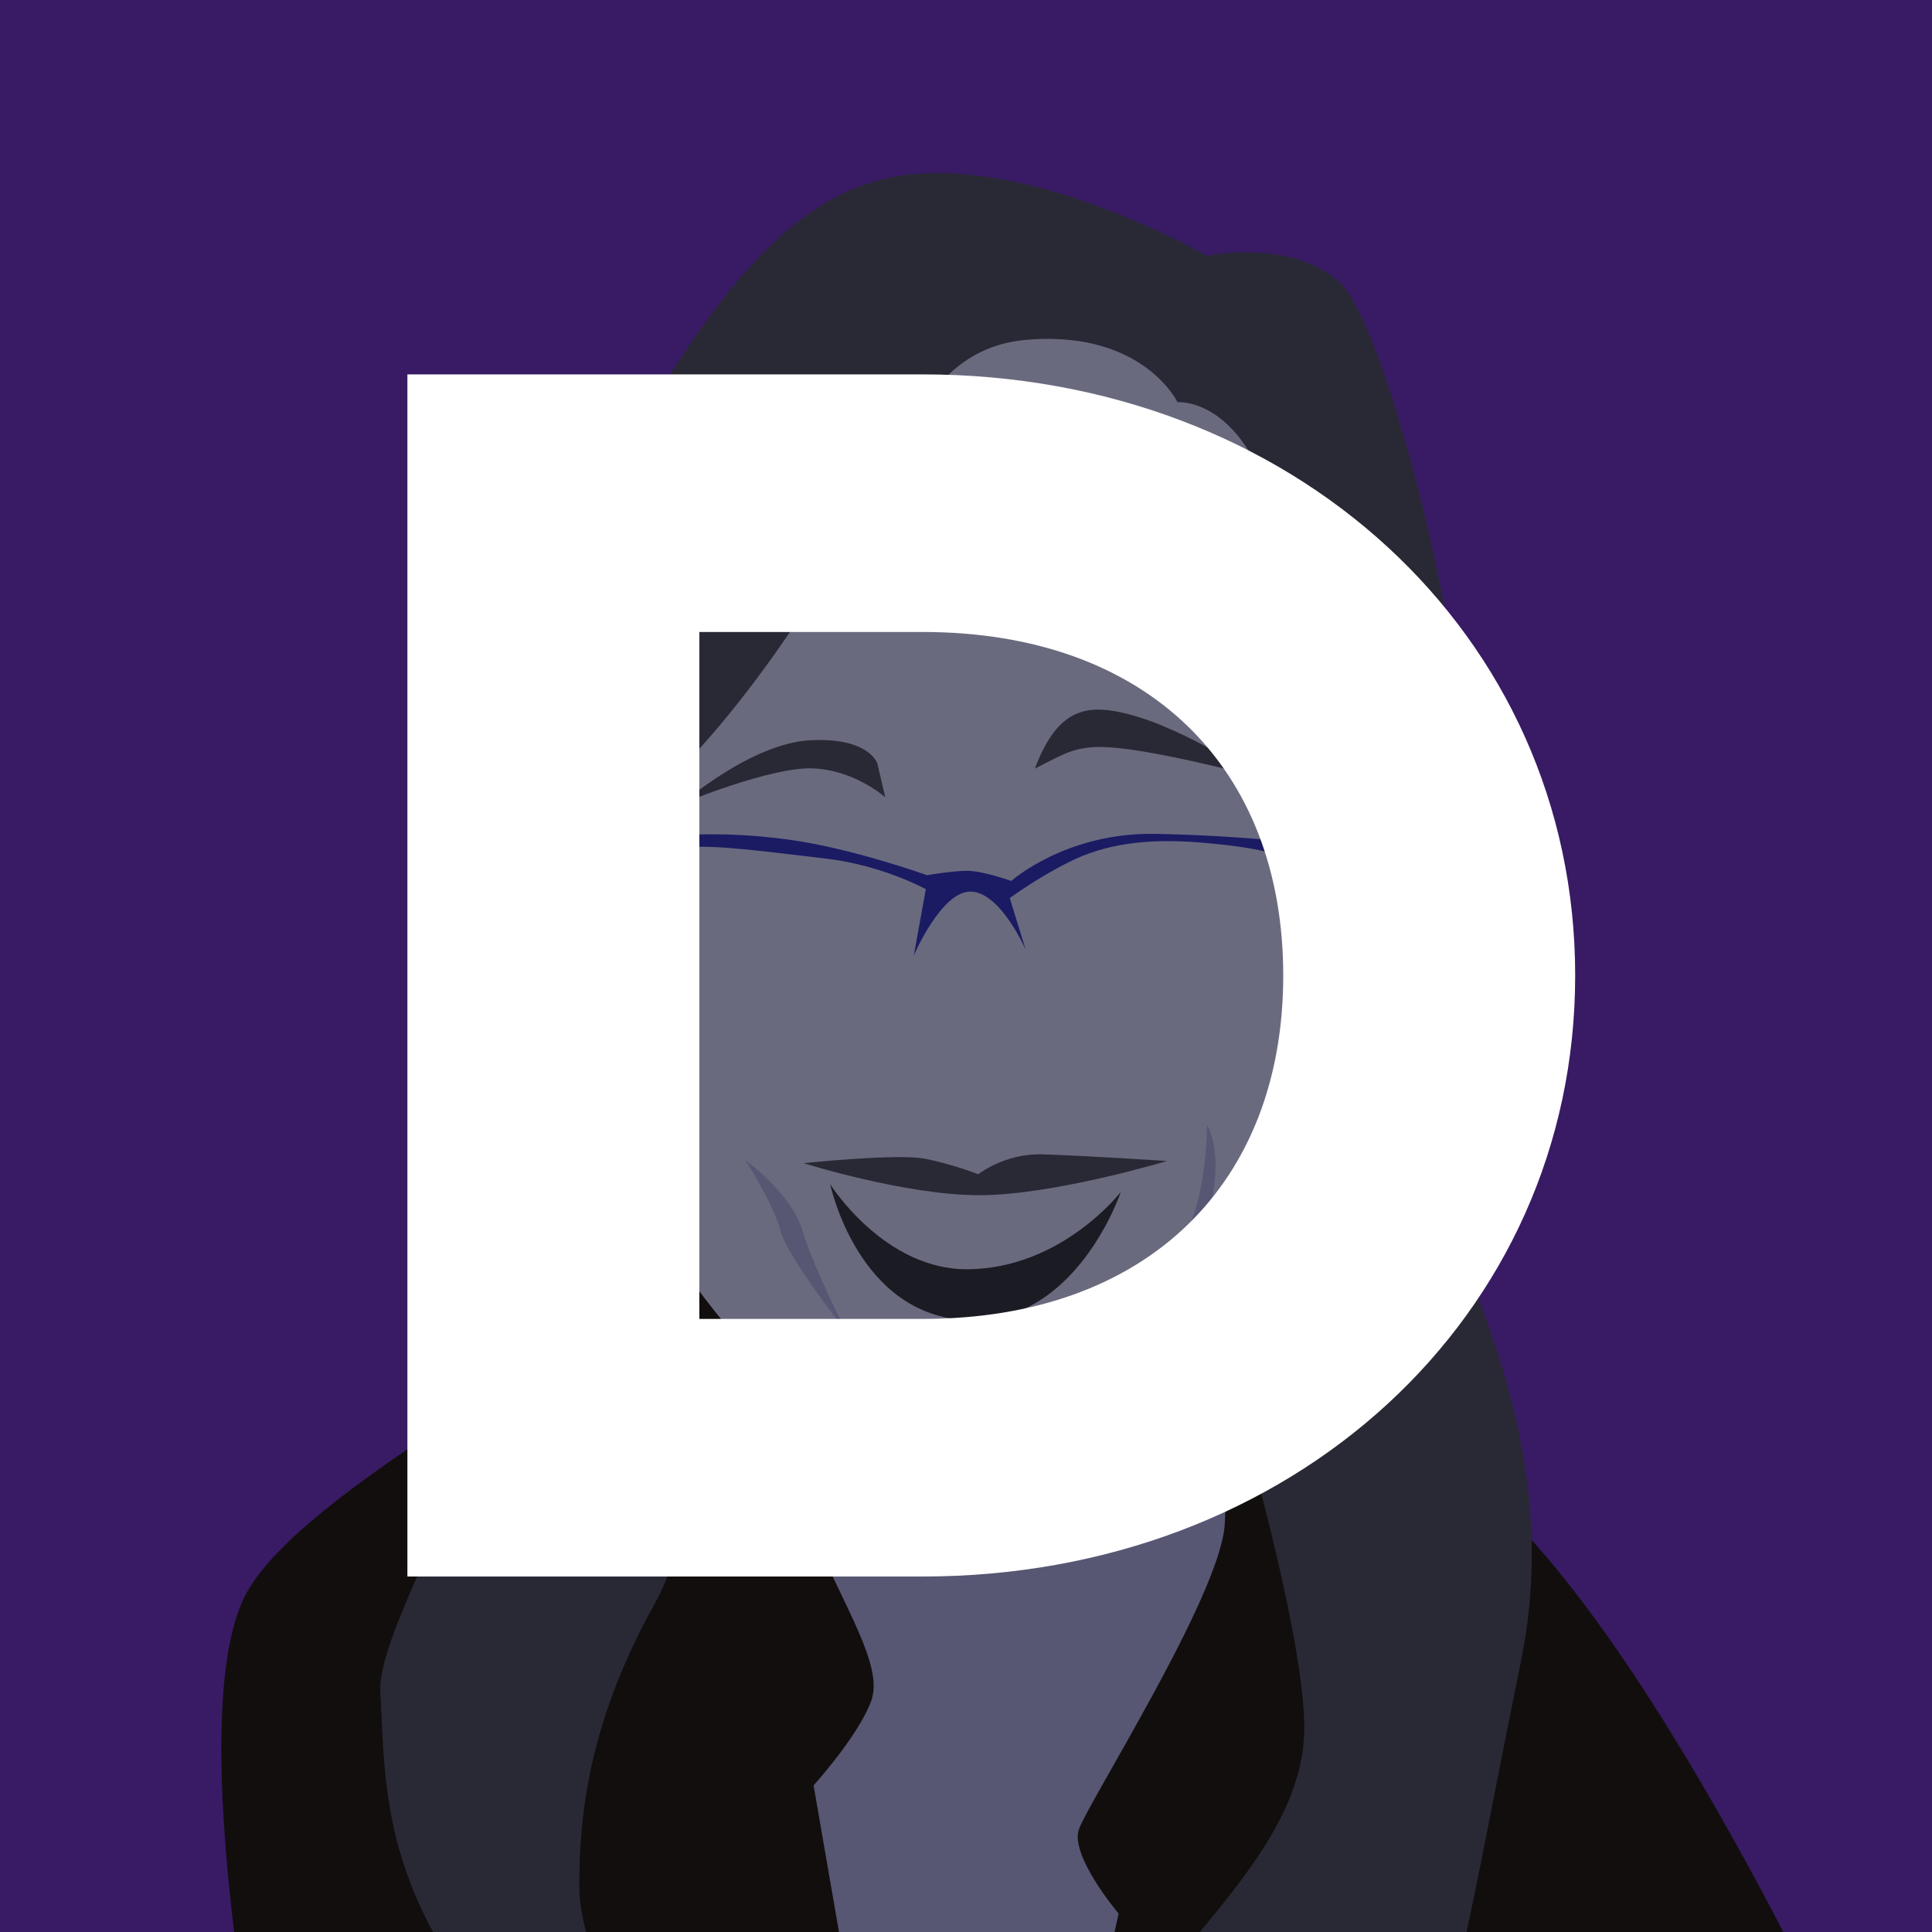 <?xml version="1.0" encoding="UTF-8" standalone="no"?>
<!-- Created with Inkscape (http://www.inkscape.org/) -->

<svg
   xmlns:dc="http://purl.org/dc/elements/1.1/"
   xmlns:cc="http://creativecommons.org/ns#"
   xmlns:rdf="http://www.w3.org/1999/02/22-rdf-syntax-ns#"
   xmlns:svg="http://www.w3.org/2000/svg"
   xmlns="http://www.w3.org/2000/svg"
   xmlns:sodipodi="http://sodipodi.sourceforge.net/DTD/sodipodi-0.dtd"
   xmlns:inkscape="http://www.inkscape.org/namespaces/inkscape"
   version="1.1"
   width="1500"
   height="1500"
   id="svg2"
   sodipodi:docname="Dh.svg"
   inkscape:version="0.92.4 (unknown)">
  <sodipodi:namedview
     pagecolor="#ffffff"
     bordercolor="#666666"
     borderopacity="1"
     objecttolerance="10"
     gridtolerance="10"
     guidetolerance="10"
     inkscape:pageopacity="0"
     inkscape:pageshadow="2"
     inkscape:window-width="1366"
     inkscape:window-height="716"
     id="namedview56"
     showgrid="false"
     inkscape:zoom="0.31466667"
     inkscape:cx="347.76299"
     inkscape:cy="623.09654"
     inkscape:window-x="0"
     inkscape:window-y="24"
     inkscape:window-maximized="1"
     inkscape:current-layer="svg2" />
  <defs
     id="defs4">
    <clipPath
       id="clipPath3862">
      <rect
         width="744"
         height="1052"
         x="0"
         y="0.362"
         id="rect3864"
         style="fill:#2ad4ff;fill-opacity:1;stroke:none" />
    </clipPath>
    <clipPath
       id="clipPath3075">
      <rect
         width="880.297"
         height="769.068"
         x="320.975"
         y="572.489"
         id="rect3077"
         style="opacity:0.718;fill:#c8ab37;fill-opacity:1;stroke:none" />
    </clipPath>
    <clipPath
       id="clipPath3949">
      <rect
         width="750"
         height="750"
         x="0"
         y="2.6171874e-06"
         id="rect3951"
         style="fill:#2ad4ff;fill-opacity:1;stroke:none" />
    </clipPath>
    <clipPath
       id="clipPath3964">
      <path
         d="m 542.69,295.5 -47.752,173.031 122.469,0 0,-173.031 z m -316.283,5.625 0,156.75 84.812,0 -35.393,-161.806 z"
         id="path3966"
         style="fill:#ff5f00;fill-opacity:1;stroke:#aa4400;stroke-width:3;stroke-linecap:square;stroke-miterlimit:4;stroke-opacity:1;stroke-dasharray:none" />
    </clipPath>
    <clipPath
       id="clipPath3036">
      <rect
         width="629.205"
         height="620.217"
         x="791.001"
         y="-176.835"
         id="rect3038"
         style="opacity:0.555;fill:#ffe680;fill-opacity:1;stroke:none" />
    </clipPath>
    <clipPath
       id="clipPath3042">
      <rect
         width="1276.388"
         height="606.734"
         x="480.893"
         y="304.057"
         id="rect3044"
         style="opacity:0.555;fill:#ffe680;fill-opacity:1;stroke:none" />
    </clipPath>
    <clipPath
       id="clipPath3986">
      <rect
         width="391.006"
         height="175.279"
         x="-1478.632"
         y="283.833"
         id="rect3988"
         style="opacity:0.531;fill:#9955ff;fill-opacity:1;stroke:none" />
    </clipPath>
    <clipPath
       id="clipPath4018">
      <rect
         width="1500"
         height="1500"
         x="0"
         y="2.9296871e-08"
         id="rect4020"
         style="fill:#2ad4ff;fill-opacity:1;stroke:none" />
    </clipPath>
    <clipPath
       id="clipPath4024">
      <rect
         width="1500"
         height="1500"
         x="0"
         y="2.9296871e-08"
         id="rect4026"
         style="fill:#2ad4ff;fill-opacity:1;stroke:none" />
    </clipPath>
    <clipPath
       clipPathUnits="userSpaceOnUse"
       id="clipPath911">
      <rect
         style="opacity:1;fill:#aa0000;fill-opacity:1;stroke:#000000;stroke-width:3.024;stroke-linejoin:miter;stroke-miterlimit:4;stroke-dasharray:none;stroke-opacity:1;paint-order:stroke markers fill"
         id="rect913"
         width="692.797"
         height="641.949"
         x="966.102"
         y="699.153"
         ry="1.672" />
    </clipPath>
    <clipPath
       clipPathUnits="userSpaceOnUse"
       id="clipPath982">
      <rect
         width="1105.996"
         height="1105.996"
         x="193.852"
         y="193.014"
         id="rect984"
         style="fill:#aa0000;fill-opacity:1;stroke:none;stroke-width:0.737" />
    </clipPath>
    <clipPath
       clipPathUnits="userSpaceOnUse"
       id="clipPath861">
      <rect
         style="opacity:1;fill:#aa4400;fill-opacity:1;stroke:none;stroke-width:3.024;stroke-linejoin:miter;stroke-miterlimit:4;stroke-dasharray:none;stroke-opacity:1;paint-order:stroke markers fill"
         id="rect863"
         width="1290.254"
         height="1455.508"
         x="95.339"
         y="165.254"
         ry="1.672" />
    </clipPath>
    <clipPath
       clipPathUnits="userSpaceOnUse"
       id="clipPath912">
      <rect
         width="1500"
         height="1500"
         x="0"
         y="2.9296871e-08"
         id="rect914"
         style="fill:#7137c8;fill-opacity:1;stroke:none" />
    </clipPath>
    <clipPath
       clipPathUnits="userSpaceOnUse"
       id="clipPath918">
      <rect
         width="1500"
         height="1500"
         x="0"
         y="2.9296871e-08"
         id="rect920"
         style="fill:#7137c8;fill-opacity:1;stroke:none" />
    </clipPath>
    <clipPath
       clipPathUnits="userSpaceOnUse"
       id="clipPath924">
      <rect
         width="1500"
         height="1500"
         x="0"
         y="2.9296871e-08"
         id="rect926"
         style="fill:#7137c8;fill-opacity:1;stroke:none" />
    </clipPath>
  </defs>
  <rect
     style="fill:#7137c8;fill-opacity:1;stroke:none"
     id="rect3082"
     y="2.9296871e-08"
     x="0"
     height="1500"
     width="1500" />
  <path
     style="fill:#241c1c;fill-rule:evenodd;stroke:none;stroke-width:1.08px;stroke-linecap:butt;stroke-linejoin:miter;stroke-opacity:1"
     d="m 875.348,984.596 c 0,0 102.967,72.077 243.689,151.018 140.722,78.942 322.63,480.513 322.63,480.513 l -1486.159,61.78 247.121,-44.619 c 0,0 -61.78,-308.901 -10.297,-398.14 51.484,-89.238 312.334,-212.799 356.953,-274.579 44.619,-61.78 188.773,-89.238 188.773,-89.238 z"
     id="path865"
     inkscape:connector-curvature="0"
     clip-path="url(#clipPath912)" />
  <path
     style="fill:#53536c;fill-rule:evenodd;stroke:none;stroke-width:1.08px;stroke-linecap:butt;stroke-linejoin:miter;stroke-opacity:1"
     d="m 937.129,198.614 c 0,0 65.213,-13.729 102.967,20.593 37.755,34.322 106.399,315.766 92.67,384.411 -13.729,68.645 -65.213,199.07 -30.89,291.74 34.322,92.67 113.264,226.528 78.941,394.707 -34.322,168.18 -44.619,240.257 -72.077,319.198 -27.458,78.942 6.864,154.451 6.864,154.451 0,0 -44.619,10.297 -78.942,-44.619 -34.322,-54.916 -13.729,-168.18 -13.729,-168.18 0,0 -85.806,13.729 -92.67,51.483 -6.864,37.755 54.916,130.425 54.916,130.425 0,0 -137.29,-82.374 -109.832,-151.019 27.458,-68.645 137.29,-144.154 137.29,-240.257 0,-96.103 -85.806,-363.817 -85.806,-363.817 0,0 -367.25,-164.747 -380.978,-78.941 -13.729,85.806 13.729,253.986 -37.755,346.656 -51.484,92.671 -58.348,164.747 -58.348,219.663 0,54.916 58.348,164.747 58.348,164.747 0,0 -89.238,-6.864 -151.018,-96.103 -61.78,-89.238 -58.348,-161.315 -61.78,-219.663 -3.432,-58.348 116.696,-226.528 113.264,-374.114 -3.432,-147.586 -27.458,-422.165 48.051,-545.726 75.509,-123.561 137.29,-240.257 240.257,-257.418 102.967,-17.161 240.257,61.78 240.257,61.78 z"
     id="path869"
     inkscape:connector-curvature="0"
     clip-path="url(#clipPath924)" />
  <path
     style="fill:#afafe9;fill-rule:evenodd;stroke:none;stroke-width:1.08px;stroke-linecap:butt;stroke-linejoin:miter;stroke-opacity:1"
     d="m 590.473,950.274 c 0,0 10.297,168.18 37.755,233.392 27.458,65.213 58.348,109.832 48.051,137.29 -10.297,27.458 -44.619,65.213 -44.619,65.213 l 44.619,257.418 133.857,106.4 58.348,-264.282 c 0,0 -37.755,-44.619 -30.89,-65.213 6.864,-20.593 109.832,-181.909 113.264,-236.824 3.432,-54.916 -3.432,-250.553 -3.432,-250.553 z"
     id="path867"
     inkscape:connector-curvature="0"
     clip-path="url(#clipPath918)" />
  <path
     style="fill:#d5d5ff;fill-rule:evenodd;stroke:none;stroke-width:1.08px;stroke-linecap:butt;stroke-linejoin:miter;stroke-opacity:1"
     d="m 467.668,647.224 c 0,0 58.247,-29.124 143.191,-152.898 84.944,-123.775 97.078,-223.28 186.876,-230.561 89.797,-7.281 116.494,48.539 116.494,48.539 0,0 53.393,-4.854 77.663,94.651 24.27,99.505 82.517,172.314 70.382,325.213 -12.135,152.898 -41.258,223.28 -97.078,286.381 -55.82,63.101 -89.797,135.91 -194.157,133.483 -104.359,-2.427 -134.745,-18.49 -180.403,-87.737 -30.84,-46.773 -96.797,-100.186 -101.125,-198.645 -2.427,-55.213 -6.955,-89.144 -7.888,-128.022 -0.783,-32.648 -13.955,-90.404 -13.955,-90.404 z"
     id="path881"
     inkscape:connector-curvature="0"
     sodipodi:nodetypes="csscssscsssc" />
  <path
     style="fill:#53536c;fill-rule:evenodd;stroke:none;stroke-width:1.08px;stroke-linecap:butt;stroke-linejoin:miter;stroke-opacity:1"
     d="m 803.447,596.761 c 15.725,-41.761 35.4,-49.186 61.715,-44.691 47.719,8.152 109.827,50.844 109.827,50.844 0,0 -77.309,-20.71 -114.889,-22.774 -25.654,-1.409 -34.619,5.619 -56.653,16.621 z"
     id="path873"
     inkscape:connector-curvature="0"
     sodipodi:nodetypes="cscsc" />
  <path
     style="fill:#3737c8;fill-rule:evenodd;stroke:none;stroke-width:1.08px;stroke-linecap:butt;stroke-linejoin:miter;stroke-opacity:1"
     d="m 719.75,679.501 c 0,0 18.555,-3.256 30.749,-3.412 12.194,-0.156 34.637,7.889 34.637,7.889 0,0 42.265,-37.734 111.593,-36.568 69.329,1.166 131.981,9.058 131.981,9.058 l 0.995,30.538 c 0,0 -9.305,8.934 -10.252,19.814 -0.948,10.88 -7.573,31.01 -7.573,31.01 0,0 10.256,-47.83 0.428,-60.866 -9.827,-13.037 -32.481,-18.664 -78.419,-22.664 -45.938,-4.001 -76.898,1.829 -102.339,14.231 -25.441,12.401 -47.572,28.745 -47.572,28.745 l 12.347,40.054 c 0,0 -19.284,-44.312 -42.359,-45.103 -23.074,-0.791 -44.526,49.717 -44.526,49.717 l 9.363,-51.562 c 0,0 -33.69,-18.769 -78.314,-23.873 -44.624,-5.104 -86.725,-11.207 -110.116,-8.372 -23.39,2.835 -33.167,3.202 -34.535,18.918 -1.369,15.716 -5.631,50.669 -5.631,50.669 l -11.555,-63.128 c 0,0 11.04,-14.873 31.802,-15.501 20.762,-0.628 52.72,-3.935 102.074,2.799 49.354,6.734 107.222,27.609 107.222,27.609 z"
     id="path871"
     inkscape:connector-curvature="0" />
  <path
     style="fill:#53536c;fill-rule:evenodd;stroke:none;stroke-width:1.08px;stroke-linecap:butt;stroke-linejoin:miter;stroke-opacity:1"
     d="m 681.241,592.933 c 0,0 -6.067,-20.629 -52.18,-18.202 -46.112,2.427 -99.505,49.146 -99.505,49.146 0,0 68.562,-28.517 101.326,-27.303 32.764,1.213 56.427,22.449 56.427,22.449 z"
     id="path875"
     inkscape:connector-curvature="0"
     sodipodi:nodetypes="cscscc" />
  <path
     style="fill:#53536c;fill-rule:evenodd;stroke:none;stroke-width:1.08px;stroke-linecap:butt;stroke-linejoin:miter;stroke-opacity:1"
     d="m 623.937,903.081 c 0,0 72.935,-7.723 94.387,-3.432 21.451,4.29 41.187,12.013 41.187,12.013 0,0 20.593,-16.303 49.767,-15.445 29.174,0.858 96.961,5.148 96.961,5.148 0,0 -88.38,26.6 -145.87,26.6 -57.49,0 -136.431,-24.884 -136.431,-24.884 z"
     id="path877"
     inkscape:connector-curvature="0" />
  <path
     style="fill:#373748;fill-rule:evenodd;stroke:none;stroke-width:1.08px;stroke-linecap:butt;stroke-linejoin:miter;stroke-opacity:1"
     d="m 870.2,925.39 c 0,0 -45.477,59.206 -118.412,60.064 -65.31,0.768 -107.257,-66.071 -107.257,-66.071 0,0 21.451,102.109 106.399,105.541 84.948,3.432 119.27,-99.535 119.27,-99.535 z"
     id="path879"
     inkscape:connector-curvature="0"
     sodipodi:nodetypes="csccc" />
  <path
     style="fill:#afafe9;fill-rule:evenodd;stroke:none;stroke-width:1.08px;stroke-linecap:butt;stroke-linejoin:miter;stroke-opacity:1"
     d="m 578.46,900.506 c 0,0 36.039,25.742 44.619,54.916 8.581,29.174 34.322,78.942 34.322,78.942 0,0 -46.335,-58.348 -51.484,-78.942 -5.148,-20.593 -27.458,-54.916 -27.458,-54.916 z"
     id="path887"
     inkscape:connector-curvature="0"
     sodipodi:nodetypes="cscsc" />
  <path
     style="fill:#afafe9;fill-rule:evenodd;stroke:none;stroke-width:1.08px;stroke-linecap:butt;stroke-linejoin:miter;stroke-opacity:1"
     d="m 892.51,1024.067 c 0,0 34.322,-39.471 46.335,-84.09 12.013,-44.619 -1.716,-66.929 -1.716,-66.929 0,0 0,54.916 -17.161,85.806 -17.161,30.89 -27.458,65.213 -27.458,65.213 z"
     id="path889"
     inkscape:connector-curvature="0"
     sodipodi:nodetypes="cscsc" />
  <rect
     width="1500"
     height="1500"
     x="0"
     y="0"
     id="rect848"
     style="fill:#000000;fill-opacity:0.502;stroke:none" />
  <g
     aria-label="D"
     transform="translate(3.3154297e-6,12)"
     style="font-style:normal;font-variant:normal;font-weight:900;font-stretch:normal;font-size:1333.333px;line-height:125%;font-family:'Jones*';-inkscape-font-specification:'Jones* Heavy';text-align:center;letter-spacing:0px;word-spacing:0px;text-anchor:middle;fill:#ffffff;fill-opacity:1;stroke:none;stroke-width:1px;stroke-linecap:butt;stroke-linejoin:miter;stroke-opacity:1"
     id="flowRoot16476">
    <path
       d="M 542.969,1012 V 478.667 h 173.333 c 174.667,0 280,105.333 280,266.667 C 996.302,906.667 890.969,1012 716.302,1012 Z m 173.333,200 c 286.667,0 506.667,-201.333 506.667,-466.667 0,-265.333 -220,-466.667 -506.667,-466.667 H 316.302 V 1212 Z"
       style=""
       id="path16545" />
  </g>
</svg>
